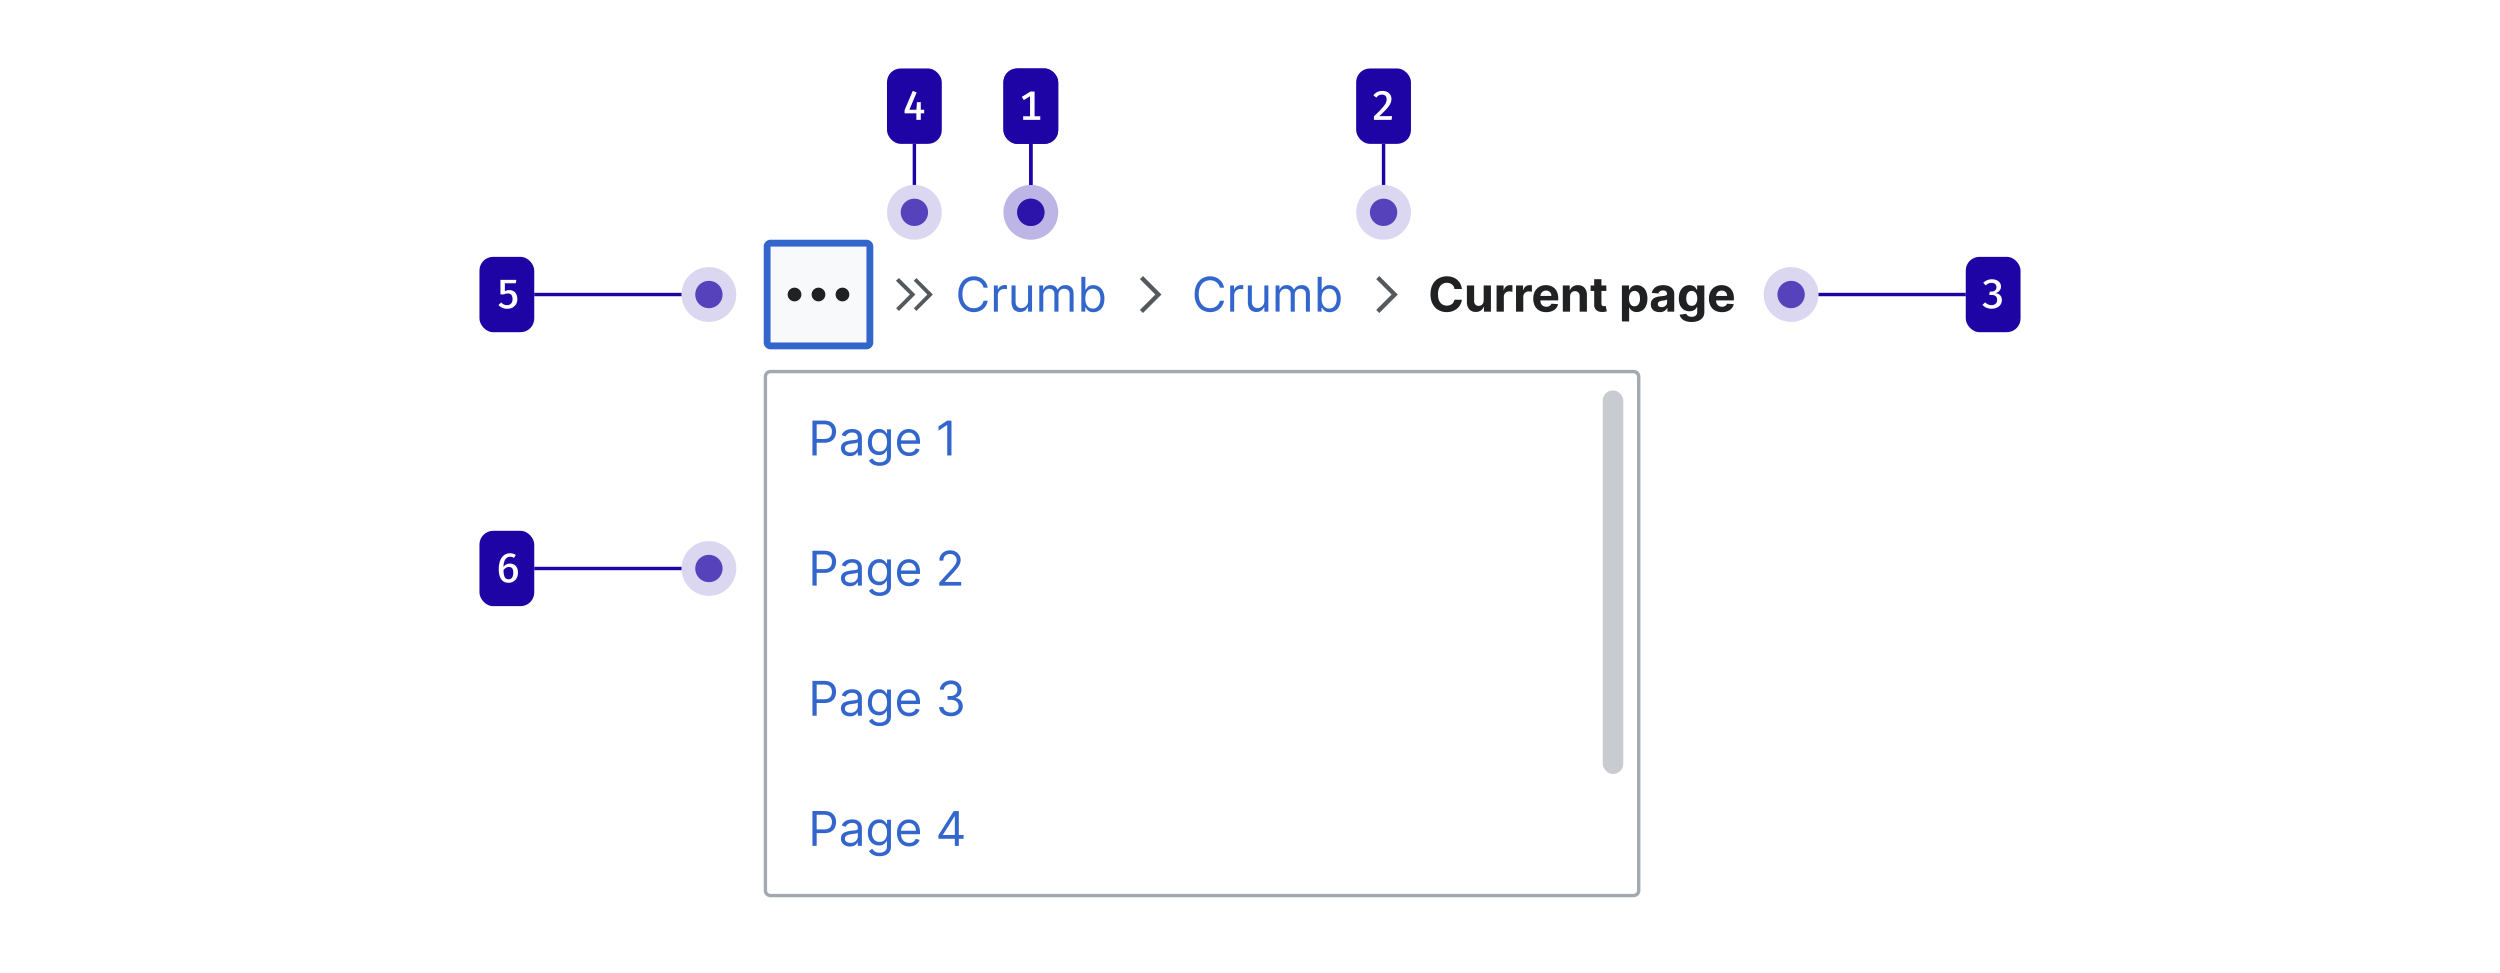 <?xml version="1.0" encoding="UTF-8"?>
<svg xmlns="http://www.w3.org/2000/svg" width="730" height="284" fill="none" viewBox="-20 -20 490 284">
	<path fill="#F8F9FA" d="M84 52a1 1 0 0 1 1-1h28a1 1 0 0 1 1 1v28a1 1 0 0 1-1 1H85a1 1 0 0 1-1-1z"/>
	<path stroke="#36C" stroke-width="2" d="M84 52a1 1 0 0 1 1-1h28a1 1 0 0 1 1 1v28a1 1 0 0 1-1 1H85a1 1 0 0 1-1-1z"/>
	<path fill="#202122" fill-rule="evenodd" d="M94 66a2 2 0 1 1-4 0 2 2 0 0 1 4 0m7 0a2 2 0 1 1-4 0 2 2 0 0 1 4 0m5 2a2 2 0 1 0 0-4 2 2 0 0 0 0 4" clip-rule="evenodd"/>
	<path fill="#54595D" d="m127.6 61.2-.78.78 3.96 4.02-3.96 4.02.78.78 4.8-4.8zm-5.1 0-.9.78 4.08 4.02-4.02 4.02.84.78 4.8-4.8z"/>
	<path fill="#36C" d="M148.43 64h-1.24a2.6 2.6 0 0 0-1.04-1.61 3 3 0 0 0-.85-.42 3.4 3.4 0 0 0-2.65.33q-.75.47-1.18 1.38-.44.9-.44 2.23 0 1.32.44 2.23.45.9 1.18 1.38.75.47 1.68.47.5 0 .97-.14.48-.14.85-.42a2.6 2.6 0 0 0 1.04-1.61h1.24q-.15.77-.51 1.4a3.8 3.8 0 0 1-2.14 1.7 4.6 4.6 0 0 1-3.77-.42 4.4 4.4 0 0 1-1.6-1.8 6 6 0 0 1-.57-2.8q0-1.6.58-2.78t1.6-1.8a4.6 4.6 0 0 1 3.76-.41 4 4 0 0 1 2.14 1.7q.36.6.5 1.39m1.79 7v-7.64h1.13v1.16h.08q.21-.57.76-.92.54-.36 1.23-.36l.62.02v1.2a4 4 0 0 0-.72-.08q-.55 0-1 .23-.42.23-.68.64-.25.4-.25.92V71zm9.98-3.12v-4.52h1.17V71h-1.17v-1.3h-.08a2.5 2.5 0 0 1-.84 1q-.56.4-1.43.4-.72 0-1.27-.31a2 2 0 0 1-.88-.96 4 4 0 0 1-.32-1.61v-4.86h1.18v4.78q0 .83.47 1.33t1.2.5a2 2 0 0 0 1.97-2.1m3.28 3.12v-7.64h1.13v1.2h.1q.24-.62.77-.95a2.3 2.3 0 0 1 1.28-.35q.75 0 1.26.35.5.33.79.95h.08q.3-.6.88-.94.59-.36 1.4-.36 1.03 0 1.68.65.65.63.65 1.98V71h-1.17v-5.11q0-.85-.47-1.2-.45-.37-1.09-.37-.8 0-1.24.49-.44.47-.44 1.22V71h-1.2v-5.23q0-.65-.42-1.05-.43-.4-1.09-.4-.46 0-.85.24-.4.24-.64.68a2 2 0 0 0-.24.99V71zm12.28 0V60.82h1.18v3.76h.1q.12-.2.35-.51.24-.31.67-.56.45-.24 1.18-.25a3 3 0 0 1 2.85 1.85q.42.9.41 2.1 0 1.2-.4 2.1a3 3 0 0 1-2.83 1.85q-.75 0-1.19-.24-.44-.26-.68-.57l-.37-.52h-.13V71zm1.16-3.82q0 .87.25 1.53.26.66.74 1.03.49.37 1.2.37.73 0 1.22-.4.5-.37.75-1.05.25-.66.25-1.48 0-.8-.25-1.45a2.3 2.3 0 0 0-.74-1.03 2 2 0 0 0-1.24-.38 2 2 0 0 0-1.94 1.37q-.24.63-.24 1.5"/>
	<path fill="#54595D" fill-rule="evenodd" d="m193.75 60.6-.9.9 4.5 4.5-4.5 4.5.9.9 5.4-5.4z" clip-rule="evenodd"/>
	<path fill="#36C" d="M217.43 64h-1.24a2.6 2.6 0 0 0-1.04-1.61 3 3 0 0 0-.85-.42 3.4 3.4 0 0 0-2.65.33q-.75.47-1.18 1.38-.44.9-.44 2.23 0 1.32.44 2.23.45.9 1.18 1.38.75.47 1.68.47.5 0 .97-.14.48-.14.85-.42a2.6 2.6 0 0 0 1.04-1.61h1.24q-.15.77-.51 1.4a3.8 3.8 0 0 1-2.14 1.7 4.6 4.6 0 0 1-3.77-.42 4.4 4.4 0 0 1-1.6-1.8 6 6 0 0 1-.57-2.8q0-1.6.58-2.78t1.6-1.8a4.6 4.6 0 0 1 3.76-.41 4 4 0 0 1 2.14 1.7q.36.6.5 1.39m1.79 7v-7.64h1.13v1.16h.08q.22-.57.76-.92t1.23-.36l.62.02v1.2a4 4 0 0 0-.72-.08q-.55 0-1 .23-.42.23-.68.64-.25.4-.25.92V71zm9.98-3.12v-4.52h1.17V71h-1.17v-1.3h-.08a2.5 2.5 0 0 1-.84 1q-.56.4-1.43.4-.72 0-1.27-.31a2 2 0 0 1-.88-.96 4 4 0 0 1-.32-1.61v-4.86h1.18v4.78q0 .83.47 1.33t1.2.5a2 2 0 0 0 1.97-2.1m3.28 3.12v-7.64h1.13v1.2h.1q.24-.62.77-.95a2.3 2.3 0 0 1 1.28-.35q.75 0 1.26.35.5.33.79.95h.08q.3-.6.88-.94.59-.36 1.4-.36 1.03 0 1.68.65.65.63.65 1.98V71h-1.17v-5.11q0-.85-.47-1.2-.45-.37-1.09-.37-.8 0-1.24.49-.44.47-.44 1.22V71h-1.2v-5.23q0-.65-.42-1.05-.43-.4-1.09-.4-.46 0-.85.24-.4.24-.64.68a2 2 0 0 0-.24.99V71zm12.28 0V60.82h1.18v3.76h.1q.12-.2.35-.51.24-.31.67-.56.45-.24 1.18-.25a3 3 0 0 1 2.85 1.85q.42.9.41 2.1 0 1.2-.4 2.1a3 3 0 0 1-2.83 1.85q-.75 0-1.19-.24-.44-.26-.68-.57l-.37-.52h-.13V71zm1.16-3.82q0 .87.25 1.53.26.66.74 1.03.49.37 1.2.37.73 0 1.22-.4.5-.37.75-1.05.25-.66.25-1.48 0-.8-.25-1.45a2.3 2.3 0 0 0-.74-1.03 2 2 0 0 0-1.24-.38 2 2 0 0 0-1.94 1.37q-.24.63-.24 1.5"/>
	<path fill="#54595D" fill-rule="evenodd" d="m262.75 60.6-.9.9 4.5 4.5-4.5 4.5.9.9 5.4-5.4z" clip-rule="evenodd"/>
	<path fill="#202122" d="M286.87 64.38h-2.18a2 2 0 0 0-.24-.75 2 2 0 0 0-1.14-.92 3 3 0 0 0-.81-.13q-.8 0-1.38.4-.6.38-.9 1.13-.33.75-.33 1.8 0 1.08.32 1.83.33.75.92 1.12.58.38 1.35.38.44 0 .8-.12t.67-.33q.29-.22.47-.54.2-.33.27-.73l2.18.01a4 4 0 0 1-1.32 2.51q-.57.5-1.35.8-.77.3-1.75.3-1.36 0-2.44-.62-1.06-.6-1.69-1.78a6 6 0 0 1-.61-2.83q0-1.67.62-2.83.63-1.18 1.7-1.78a5.2 5.2 0 0 1 4.06-.37q.76.24 1.35.72.58.48.95 1.16.37.69.48 1.57m6.36 3.37v-4.39h2.12V71h-2.04v-1.39h-.08q-.26.68-.86 1.08t-1.45.4q-.77.01-1.35-.34a2.4 2.4 0 0 1-.91-.99 3.4 3.4 0 0 1-.33-1.53v-4.87h2.12v4.49q0 .67.36 1.07.36.39.96.39.39 0 .72-.17t.53-.53.2-.86M297 71v-7.64h2.05v1.34h.08q.2-.72.7-1.08t1.13-.37a3 3 0 0 1 .67.08v1.88q-.15-.05-.41-.08l-.48-.04q-.47 0-.84.2a1.5 1.5 0 0 0-.78 1.39V71zm5.68 0v-7.64h2.06v1.34h.08q.2-.72.7-1.08t1.13-.37a3 3 0 0 1 .67.08v1.88q-.15-.05-.42-.08l-.48-.04q-.46 0-.83.2a1.5 1.5 0 0 0-.79 1.39V71zm8.81.15q-1.17 0-2.02-.48t-1.3-1.36a4.5 4.5 0 0 1-.46-2.1q0-1.17.45-2.06.46-.9 1.3-1.39.82-.5 1.95-.5a4 4 0 0 1 1.4.25 3.1 3.1 0 0 1 1.92 1.93q.27.73.27 1.7v.58h-6.45v-1.3h4.46q0-.46-.2-.82a1.4 1.4 0 0 0-.55-.55q-.35-.2-.81-.2-.49 0-.86.22-.36.21-.58.6-.2.35-.21.81v1.25q0 .56.2.98.22.41.61.63.38.23.92.23a2 2 0 0 0 .65-.1q.3-.1.5-.3t.32-.49l1.95.13q-.15.7-.6 1.24-.46.52-1.19.81-.72.3-1.67.29m6.97-4.56V71h-2.12v-7.64h2.02v1.35h.09q.25-.67.85-1.05.6-.4 1.44-.4.8 0 1.4.35t.91 1q.33.63.33 1.53V71h-2.12v-4.48q0-.7-.36-1.1t-1-.4q-.42 0-.75.19-.33.18-.5.54-.19.34-.2.84m10.6-3.23v1.6h-4.59v-1.6zm-3.55-1.83h2.12v7.12q0 .3.1.46.08.16.24.22.17.07.38.07a2 2 0 0 0 .52-.07l.34 1.58a6 6 0 0 1-1.15.2q-.77.02-1.34-.2-.57-.24-.9-.74a2 2 0 0 1-.3-1.24zm8.1 12.33v-10.5h2.08v1.29h.1q.13-.3.4-.63t.7-.54 1.07-.22a2.9 2.9 0 0 1 2.67 1.75 5 5 0 0 1 .42 2.18q0 1.27-.41 2.16a2.9 2.9 0 0 1-2.69 1.77q-.61 0-1.04-.2t-.7-.51q-.29-.31-.42-.63h-.07v4.08zm2.07-6.68q0 .68.19 1.19.18.5.54.79.36.28.87.28.52 0 .88-.28.36-.3.54-.8.2-.5.19-1.18 0-.66-.18-1.16t-.55-.79a1.4 1.4 0 0 0-.88-.28q-.51 0-.87.27-.36.28-.54.78-.2.5-.2 1.18m8.92 3.96q-.73 0-1.3-.25a2 2 0 0 1-.9-.76 2.3 2.3 0 0 1-.34-1.26q0-.64.24-1.07t.63-.7q.4-.25.92-.4a7 7 0 0 1 1.08-.18l1.08-.13q.4-.07.59-.2.18-.12.18-.36v-.03q0-.48-.3-.73-.3-.26-.83-.26-.58 0-.91.25-.35.26-.45.63l-1.96-.16a2.7 2.7 0 0 1 1.72-1.99q.7-.27 1.6-.28.64 0 1.23.15.58.15 1.04.47a2.3 2.3 0 0 1 .98 1.97V71h-2v-1.06h-.07A2.2 2.2 0 0 1 345.6 71q-.43.15-1 .14m.6-1.46q.48 0 .83-.18.36-.2.56-.5.2-.33.2-.73v-.81q-.09.06-.27.12a5 5 0 0 1-.8.17l-.4.05q-.36.06-.65.18-.27.11-.43.32-.15.2-.15.5 0 .43.31.66.32.22.8.22m8.74 4.34q-1.02 0-1.76-.28a3 3 0 0 1-1.17-.76 2.3 2.3 0 0 1-.56-1.09l1.96-.26a1.3 1.3 0 0 0 .8.75q.32.12.78.12.69 0 1.14-.34.45-.33.45-1.12v-1.4h-.09a2 2 0 0 1-1.13 1.07q-.44.18-1.05.18-.85 0-1.56-.4a3 3 0 0 1-1.12-1.23 5 5 0 0 1-.41-2.1q0-1.29.42-2.16.43-.87 1.12-1.3a2.9 2.9 0 0 1 2.62-.22q.44.22.7.54.27.31.41.63h.08v-1.29h2.1v7.71q0 .98-.47 1.64-.48.65-1.32.98-.83.33-1.94.33m.05-4.72q.51 0 .86-.25.36-.27.55-.74.2-.48.2-1.15t-.2-1.17a1.7 1.7 0 0 0-.54-.77 1.4 1.4 0 0 0-.87-.27q-.52 0-.88.28a1.7 1.7 0 0 0-.55.78 3 3 0 0 0-.18 1.15q0 .66.19 1.14.18.48.54.74t.88.26m8.8 1.85q-1.17 0-2.02-.48t-1.3-1.36a4.5 4.5 0 0 1-.46-2.1q0-1.17.46-2.06.45-.9 1.29-1.39.83-.5 1.95-.5.76 0 1.41.25a3.1 3.1 0 0 1 1.91 1.93q.27.73.27 1.7v.58h-6.44v-1.3h4.45q0-.46-.2-.82a1.4 1.4 0 0 0-.55-.55q-.34-.2-.81-.2t-.86.22q-.36.21-.57.6-.2.35-.22.81v1.25q0 .56.21.98t.6.63q.4.23.92.23a2 2 0 0 0 .65-.1q.3-.1.5-.3t.32-.49l1.96.13q-.15.7-.61 1.24-.45.52-1.19.81-.72.3-1.66.29"/>
	<rect width="16" height="22" x="153" fill="#1E03A5" rx="4"/>
	<path fill="#fff" d="M162.1 6.72v8.04h-1.33V8.1l-1.82 1.12-.58-.94 2.55-1.56zm1.66 7.22V15h-5v-1.06z"/>
	<path fill="#1E03A5" d="M160.5 34h1V22h-1z"/>
	<circle cx="161" cy="42" r="8" fill="#1E03A5" opacity=".16"/>
	<circle cx="161" cy="42" r="4" fill="#1E03A5" fill-opacity=".7"/>
	<rect width="16" height="22" x="153" fill="#1E03A5" rx="4"/>
	<path fill="#fff" d="M162.1 6.72v8.04h-1.33V8.1l-1.82 1.12-.58-.94 2.55-1.56zm1.66 7.22V15h-5v-1.06z"/>
	<path fill="#1E03A5" d="M160.5 34h1V22h-1z"/>
	<circle cx="161" cy="42" r="8" fill="#1E03A5" opacity=".16"/>
	<circle cx="161" cy="42" r="4" fill="#1E03A5" fill-opacity=".7"/>
	<rect width="16" height="22" x="256" fill="#1E03A5" rx="4"/>
	<path fill="#fff" d="M263.67 6.55q.84 0 1.42.32a2.2 2.2 0 0 1 1.21 2.02q0 .54-.2 1.06a4 4 0 0 1-.6 1.1q-.4.57-1.1 1.27-.68.7-1.67 1.6h3.76l-.15 1.08h-5.15v-1.02q.9-.85 1.53-1.5.63-.66 1.06-1.15.42-.5.67-.89.25-.4.35-.75.1-.36.1-.71 0-.63-.35-.99a1.3 1.3 0 0 0-.98-.36q-.57 0-.94.2t-.73.67l-.88-.67q.49-.62 1.12-.95t1.53-.33"/>
	<path fill="#1E03A5" d="M263.5 34h1V22h-1z"/>
	<circle cx="264" cy="42" r="8" fill="#1E03A5" opacity=".16"/>
	<circle cx="264" cy="42" r="4" fill="#1E03A5" fill-opacity=".7"/>
	<rect width="16" height="22" y="55" fill="#1E03A5" rx="4"/>
	<path fill="#fff" d="m10.77 61.72-.17 1H7.42v2.31q.35-.18.68-.25t.68-.07q.66 0 1.17.31.52.3.81.9t.3 1.42-.37 1.47q-.37.64-1.03 1-.67.35-1.57.35-.81 0-1.44-.29a4 4 0 0 1-1.1-.8l.8-.75q.36.39.77.58.42.2.92.2.75 0 1.19-.46t.43-1.3q0-.61-.18-.97a1 1 0 0 0-.48-.52 1.5 1.5 0 0 0-.69-.15 2.5 2.5 0 0 0-1.18.27h-1v-4.25z"/>
	<path fill="#1E03A5" d="M59 66.5H16v-1h43z"/>
	<circle cx="8" cy="8" r="8" fill="#1E03A5" opacity=".16" transform="matrix(1 0 0 -1 59 74)"/>
	<circle cx="4" cy="4" r="4" fill="#1E03A5" fill-opacity=".7" transform="matrix(1 0 0 -1 63 70)"/>
	<path fill="#1E03A5" d="M391 66.5h43v-1h-43z"/>
	<circle cx="383" cy="66" r="8" fill="#1E03A5" opacity=".16" transform="rotate(-180 383 66)"/>
	<circle cx="383" cy="66" r="4" fill="#1E03A5" fill-opacity=".7" transform="rotate(-180 383 66)"/>
	<rect width="16" height="22" x="434" y="55" fill="#1E03A5" rx="4"/>
	<path fill="#fff" d="M441.64 61.55q.82 0 1.42.29.6.3.91.76.32.48.32 1.05a1.9 1.9 0 0 1-.8 1.57q-.37.27-.85.38.52.05.96.28t.69.67.26 1.09q0 .7-.37 1.28-.37.57-1.04.9a4 4 0 0 1-3.07.05q-.7-.28-1.2-.87l.82-.72q.36.42.83.62.48.2.97.2.77 0 1.22-.4t.45-1.11q0-.55-.2-.85a1 1 0 0 0-.56-.46q-.36-.14-.84-.14h-.71l.16-.99h.5q.39 0 .72-.14a1.2 1.2 0 0 0 .73-1.17q0-.6-.41-.93a1.6 1.6 0 0 0-1.02-.32q-.51 0-.92.2-.4.18-.8.54l-.7-.76a3.6 3.6 0 0 1 2.53-1.02"/>
	<rect width="16" height="22" x="119" fill="#1E03A5" rx="4"/>
	<path fill="#fff" d="m126.52 6.55 1.14.45-2.12 5.05h4.32v1.04h-5.72v-.93zm2.35 3.28V15h-1.29v-2.76l.17-2.4z"/>
	<path fill="#1E03A5" d="M126.5 34h1V22h-1z"/>
	<circle cx="127" cy="42" r="8" fill="#1E03A5" opacity=".16"/>
	<circle cx="127" cy="42" r="4" fill="#1E03A5" fill-opacity=".7"/>
	<g filter="url(#filter0_d_0_1)">
		<path fill="#fff" d="M83 88c0-1.1.9-2 2-2h252a2 2 0 0 1 2 2v150a2 2 0 0 1-2 2H85a2 2 0 0 1-2-2z"/>
		<path stroke="#A2A9B1" stroke-linecap="square" d="M83.5 88c0-.83.67-1.5 1.5-1.5h252c.83 0 1.5.67 1.5 1.5v150c0 .83-.67 1.5-1.5 1.5H85a1.5 1.5 0 0 1-1.5-1.5z"/>
		<path fill="#36C" d="M97.23 111v-10.18h3.44q1.2 0 1.96.43.77.43 1.14 1.16t.36 1.63-.36 1.63q-.37.75-1.13 1.18t-1.95.43h-2.46v-1.1h2.42q.82 0 1.32-.28t.72-.76q.23-.5.23-1.1t-.23-1.1q-.23-.47-.72-.75a3 3 0 0 0-1.34-.28h-2.16V111zm10.94.18q-.73 0-1.32-.27-.59-.29-.94-.8a2.3 2.3 0 0 1-.35-1.28q0-.66.26-1.06.25-.42.69-.65t.95-.35q.53-.12 1.06-.19l1.13-.13q.44-.05.64-.16t.2-.4v-.04q0-.74-.4-1.14-.4-.41-1.2-.41-.84 0-1.33.37-.47.36-.67.78l-1.11-.4a2.7 2.7 0 0 1 1.89-1.63 4.5 4.5 0 0 1 2.02-.07q.48.09.93.36t.75.8.3 1.46V111h-1.18v-1.03h-.06q-.11.24-.4.53-.27.28-.74.48-.45.2-1.12.2m.17-1.06q.7 0 1.18-.27a1.9 1.9 0 0 0 .97-1.61v-1.08q-.08.1-.33.17l-.57.12-1.13.15q-.46.05-.85.2-.39.12-.64.39a1 1 0 0 0-.24.7q0 .61.46.93.45.3 1.16.3m8.5 3.9q-.85 0-1.45-.22a3 3 0 0 1-1.67-1.3l.94-.67q.16.21.4.48.25.28.67.47.42.2 1.12.2a2.5 2.5 0 0 0 1.52-.44q.6-.44.6-1.4v-1.55h-.1q-.12.2-.36.52-.23.3-.68.54-.43.23-1.18.23-.93 0-1.66-.44-.73-.43-1.16-1.27a4.5 4.5 0 0 1-.42-2.03q0-1.17.41-2.04.42-.87 1.15-1.35.74-.5 1.7-.49.75 0 1.18.25.44.24.68.56l.37.5h.11v-1.2h1.14v7.85q0 .99-.45 1.6t-1.2.9q-.73.3-1.65.3m-.03-4.2q.7 0 1.2-.32.48-.31.73-.93.26-.6.26-1.45 0-.82-.25-1.45a2 2 0 0 0-.74-1 2 2 0 0 0-1.2-.35 2 2 0 0 0-1.99 1.39q-.24.64-.24 1.41 0 .8.25 1.4.25.62.75.96.5.35 1.23.35m8.65 1.34q-1.1 0-1.9-.49a3.3 3.3 0 0 1-1.24-1.37 5 5 0 0 1-.42-2.06q0-1.17.42-2.07.45-.9 1.2-1.4.78-.5 1.82-.5.6 0 1.17.2a3 3 0 0 1 1.83 1.81 5 5 0 0 1 .28 1.8v.5h-5.89v-1.02h4.7q-.01-.64-.26-1.15a2 2 0 0 0-1.83-1.1q-.7 0-1.22.36-.5.33-.78.9-.27.54-.27 1.17v.68q0 .87.3 1.47t.84.9q.53.31 1.25.31.45 0 .83-.12.38-.15.65-.4.28-.27.42-.67l1.14.32a2.5 2.5 0 0 1-.6 1.01 3 3 0 0 1-1.05.68q-.62.24-1.4.24m12.36-10.34V111h-1.24v-8.89h-.06l-2.48 1.65v-1.25l2.54-1.7zM97.23 149v-10.18h3.44q1.2 0 1.96.43.77.43 1.14 1.16t.36 1.63-.36 1.64-1.13 1.17q-.76.43-1.95.43h-2.46v-1.1h2.42q.82 0 1.32-.28t.72-.76q.23-.5.23-1.1t-.23-1.1q-.23-.47-.72-.75a3 3 0 0 0-1.34-.28h-2.16V149zm10.94.18q-.73 0-1.32-.27-.59-.29-.94-.8a2.3 2.3 0 0 1-.35-1.28q0-.66.26-1.06.25-.42.69-.65t.95-.35q.53-.12 1.06-.19l1.13-.13q.44-.05.64-.16t.2-.4v-.04q0-.74-.4-1.14-.4-.41-1.2-.41-.84 0-1.33.37-.47.36-.67.78l-1.11-.4a2.7 2.7 0 0 1 1.89-1.63 4.5 4.5 0 0 1 2.02-.07q.48.09.93.36t.75.8.3 1.46V149h-1.18v-1.03h-.06q-.11.24-.4.53-.27.29-.74.48-.45.2-1.12.2m.17-1.06q.7 0 1.18-.27a1.9 1.9 0 0 0 .97-1.61v-1.08q-.08.1-.33.17l-.57.12-1.13.15q-.46.06-.85.2-.39.12-.64.39a1 1 0 0 0-.24.7q0 .62.46.93.45.3 1.16.3m8.5 3.9q-.85 0-1.45-.22a3 3 0 0 1-1.67-1.3l.94-.66.4.47q.25.28.67.47.42.2 1.12.2a2.5 2.5 0 0 0 1.52-.44q.6-.44.6-1.4v-1.55h-.1q-.12.21-.36.51t-.68.55-1.18.23q-.93 0-1.66-.44-.73-.43-1.16-1.27a4.5 4.5 0 0 1-.42-2.03q0-1.17.41-2.04.42-.88 1.15-1.35.74-.48 1.7-.49.75 0 1.18.25.44.25.68.56l.37.5h.11v-1.2h1.14v7.85q0 .99-.45 1.6t-1.2.9q-.73.3-1.65.3m-.03-4.2q.7 0 1.2-.32.48-.32.73-.93.26-.6.26-1.45 0-.82-.25-1.46a2 2 0 0 0-.74-.98 2 2 0 0 0-1.2-.36 2 2 0 0 0-1.99 1.39q-.24.64-.24 1.41 0 .8.25 1.4.25.61.75.96t1.23.35m8.65 1.34q-1.1 0-1.9-.49a3.3 3.3 0 0 1-1.24-1.37 5 5 0 0 1-.42-2.06q0-1.17.42-2.07.45-.9 1.2-1.4.78-.5 1.82-.5.6 0 1.17.2a3 3 0 0 1 1.83 1.81 5 5 0 0 1 .28 1.8v.5h-5.89v-1.02h4.7q-.01-.64-.26-1.15a2 2 0 0 0-1.83-1.1q-.7 0-1.22.36-.5.34-.78.9-.27.54-.27 1.17v.68q0 .87.3 1.47t.84.9q.53.31 1.25.31.45 0 .83-.12.38-.15.65-.4.28-.27.42-.67l1.14.32a2.5 2.5 0 0 1-.6 1.01 3 3 0 0 1-1.05.68q-.62.24-1.4.24m8.78-.16v-.9l3.36-3.67q.6-.65.97-1.13.39-.48.57-.9.19-.43.19-.9a1.7 1.7 0 0 0-.96-1.53q-.44-.22-1-.22t-1.02.25q-.42.24-.67.67a2 2 0 0 0-.23 1.01h-1.17q0-.9.4-1.57.42-.68 1.13-1.05a3.4 3.4 0 0 1 1.6-.38q.9 0 1.6.38.69.37 1.08 1.02.4.63.4 1.42 0 .56-.21 1.1a5 5 0 0 1-.7 1.19q-.49.64-1.37 1.6l-2.28 2.44v.08h4.73V149zM97.23 187v-10.18h3.44q1.2 0 1.96.43.77.43 1.14 1.16t.36 1.63-.36 1.64-1.13 1.17q-.76.43-1.95.43h-2.46v-1.1h2.42q.82 0 1.32-.28t.72-.76q.23-.5.23-1.1t-.23-1.1q-.23-.47-.72-.75a3 3 0 0 0-1.34-.28h-2.16V187zm10.94.18q-.73 0-1.32-.27-.59-.29-.94-.8a2.3 2.3 0 0 1-.35-1.28q0-.66.26-1.06.25-.42.69-.65t.95-.35q.53-.12 1.06-.19l1.13-.13q.44-.05.64-.16t.2-.4v-.04q0-.74-.4-1.14-.4-.41-1.2-.41-.84 0-1.33.37-.47.36-.67.78l-1.11-.4a2.7 2.7 0 0 1 1.89-1.63 4.5 4.5 0 0 1 2.02-.07q.48.09.93.36t.75.8.3 1.46V187h-1.18v-1.03h-.06q-.11.24-.4.53-.27.29-.74.48-.45.2-1.12.2m.17-1.06q.7 0 1.18-.27a1.9 1.9 0 0 0 .97-1.61v-1.08q-.08.1-.33.17l-.57.12-1.13.15q-.46.06-.85.2-.39.12-.64.39a1 1 0 0 0-.24.7q0 .62.46.93.45.3 1.16.3m8.5 3.9q-.85 0-1.45-.22a3 3 0 0 1-1.67-1.3l.94-.66.4.47q.25.28.67.47.42.2 1.12.2a2.5 2.5 0 0 0 1.52-.44q.6-.44.6-1.4v-1.55h-.1q-.12.21-.36.51t-.68.55-1.18.23q-.93 0-1.66-.44-.73-.43-1.16-1.27a4.5 4.5 0 0 1-.42-2.03q0-1.17.41-2.04.42-.88 1.15-1.35.74-.48 1.7-.49.75 0 1.18.25.44.25.68.56l.37.5h.11v-1.2h1.14v7.85q0 .99-.45 1.6t-1.2.9q-.73.3-1.65.3m-.03-4.2q.7 0 1.2-.32.48-.31.73-.93.26-.6.26-1.45 0-.82-.25-1.46a2 2 0 0 0-.74-.98 2 2 0 0 0-1.2-.36 2 2 0 0 0-1.99 1.39q-.24.64-.24 1.41 0 .8.25 1.4.25.61.75.96t1.23.35m8.65 1.34q-1.1 0-1.9-.49a3.3 3.3 0 0 1-1.24-1.37 5 5 0 0 1-.42-2.06q0-1.17.42-2.07.45-.9 1.2-1.4.78-.5 1.82-.5.6 0 1.17.2a3 3 0 0 1 1.83 1.81 5 5 0 0 1 .28 1.8v.5h-5.89v-1.02h4.7q-.01-.64-.26-1.15a2 2 0 0 0-1.83-1.1q-.7 0-1.22.36-.5.34-.78.9-.27.54-.27 1.17v.68q0 .87.3 1.47t.84.9q.53.31 1.25.31.45 0 .83-.12.38-.15.65-.4.28-.27.42-.67l1.14.32a2.5 2.5 0 0 1-.6 1.01 3 3 0 0 1-1.05.68q-.62.24-1.4.24m12.22-.02q-.99 0-1.76-.34a3 3 0 0 1-1.22-.94q-.45-.6-.48-1.4h1.25q.04.48.34.84t.78.55 1.07.2q.66 0 1.16-.23t.8-.64q.28-.41.28-.94 0-.56-.27-1a2 2 0 0 0-.82-.67q-.54-.24-1.31-.24h-.82v-1.1h.82q.6 0 1.06-.22.47-.21.72-.61.27-.4.27-.94 0-.51-.23-.9a1.6 1.6 0 0 0-.65-.6q-.41-.2-.97-.2-.53 0-1 .19-.46.18-.75.55-.3.36-.32.86h-1.2q.04-.8.49-1.4t1.18-.94a3.8 3.8 0 0 1 3.24.04 2.7 2.7 0 0 1 1.4 2.34q0 .87-.45 1.47-.44.6-1.22.84v.08q.96.16 1.5.82.55.66.55 1.63 0 .83-.46 1.49-.45.66-1.22 1.03-.77.38-1.76.38M97.23 225v-10.18h3.44q1.2 0 1.96.43.77.43 1.14 1.16t.36 1.63-.36 1.64-1.13 1.17q-.76.43-1.95.43h-2.46v-1.1h2.42q.82 0 1.32-.28t.72-.76q.23-.5.23-1.1t-.23-1.1q-.23-.47-.72-.75a3 3 0 0 0-1.34-.28h-2.16V225zm10.94.18q-.73 0-1.32-.27-.59-.29-.94-.8a2.3 2.3 0 0 1-.35-1.28q0-.66.26-1.06.25-.42.69-.65t.95-.35q.53-.12 1.06-.19l1.13-.13q.44-.05.64-.16t.2-.4v-.04q0-.74-.4-1.14-.4-.41-1.2-.41-.84 0-1.33.37-.47.36-.67.78l-1.11-.4a2.7 2.7 0 0 1 1.89-1.63 4.5 4.5 0 0 1 2.02-.07q.48.09.93.36t.75.8.3 1.46V225h-1.18v-1.03h-.06q-.11.24-.4.53-.27.29-.74.48-.45.2-1.12.2m.17-1.06q.7 0 1.18-.27a1.9 1.9 0 0 0 .97-1.61v-1.08q-.08.1-.33.17l-.57.12-1.13.15q-.46.06-.85.2-.39.12-.64.39a1 1 0 0 0-.24.7q0 .62.46.93.45.3 1.16.3m8.5 3.9q-.85 0-1.45-.22a3 3 0 0 1-1.67-1.3l.94-.66.4.47q.25.28.67.47.42.2 1.12.2a2.5 2.5 0 0 0 1.52-.44q.6-.44.6-1.4v-1.55h-.1q-.12.21-.36.51t-.68.55-1.18.23q-.93 0-1.66-.44-.73-.43-1.16-1.27a4.5 4.5 0 0 1-.42-2.03q0-1.17.41-2.04.42-.88 1.15-1.35.74-.48 1.7-.49.75 0 1.18.25.44.25.68.56l.37.5h.11v-1.2h1.14v7.85q0 .99-.45 1.6t-1.2.9q-.73.3-1.65.3m-.03-4.2q.7 0 1.2-.32.48-.31.73-.93.26-.6.26-1.45 0-.82-.25-1.46a2 2 0 0 0-.74-.98 2 2 0 0 0-1.2-.36 2 2 0 0 0-1.99 1.39q-.24.64-.24 1.41 0 .8.25 1.4.25.61.75.96t1.23.35m8.65 1.34q-1.1 0-1.9-.49a3.3 3.3 0 0 1-1.24-1.37 5 5 0 0 1-.42-2.06q0-1.17.42-2.07.45-.9 1.2-1.4.78-.5 1.82-.5.6 0 1.17.2a3 3 0 0 1 1.83 1.81 5 5 0 0 1 .28 1.8v.5h-5.89v-1.02h4.7q-.01-.64-.26-1.15a2 2 0 0 0-1.83-1.1q-.7 0-1.22.36-.5.34-.78.9-.27.54-.27 1.17v.68q0 .87.3 1.47t.84.9q.53.31 1.25.31.45 0 .83-.12.38-.15.65-.4.28-.27.42-.67l1.14.32a2.5 2.5 0 0 1-.6 1.01 3 3 0 0 1-1.05.68q-.62.24-1.4.24m8.54-2.25v-1.01l4.47-7.08h.74v1.57h-.5l-3.38 5.35v.08h6.03v1.1zm4.8 2.09v-10.18h1.16V225z"/>
		<rect width="5" height="111" x="328.5" y="92.5" fill="#C8CCD1" stroke="#C8CCD1" rx="2.5"/>
	</g>
	<rect width="16" height="22" y="135" fill="#1E03A5" rx="4"/>
	<path fill="#fff" d="M8.9 141.55a3 3 0 0 1 1.7.5l-.52.87a2 2 0 0 0-1.18-.35q-.6 0-1.02.4-.43.38-.66 1.1A6 6 0 0 0 7 145.8l.02.46q0 1.49.33 2.19.34.7 1.17.7.69 0 1.02-.51.34-.52.34-1.37 0-.63-.15-1.01t-.44-.53q-.28-.17-.67-.17-.54 0-.99.32t-.73.84l-.02-1q.4-.61.92-.89.51-.27 1.1-.27.64 0 1.18.3t.85.88q.32.6.32 1.47 0 .89-.36 1.55a2.6 2.6 0 0 1-2.38 1.41q-.78 0-1.33-.3-.55-.29-.89-.83-.35-.54-.5-1.27a8 8 0 0 1 .23-4.03q.4-1.03 1.13-1.6a2.8 2.8 0 0 1 1.76-.58"/>
	<path fill="#1E03A5" d="M59 146.5H16v-1h43z"/>
	<circle cx="8" cy="8" r="8" fill="#1E03A5" opacity=".16" transform="matrix(1 0 0 -1 59 154)"/>
	<circle cx="4" cy="4" r="4" fill="#1E03A5" fill-opacity=".7" transform="matrix(1 0 0 -1 63 150)"/>
	<defs>
		<filter id="filter0_d_0_1" width="260" height="158" x="81" y="86" color-interpolation-filters="sRGB" filterUnits="userSpaceOnUse">
			<feFlood flood-opacity="0" result="BackgroundImageFix"/>
			<feColorMatrix in="SourceAlpha" result="hardAlpha" values="0 0 0 0 0 0 0 0 0 0 0 0 0 0 0 0 0 0 127 0"/>
			<feOffset dy="2"/>
			<feGaussianBlur stdDeviation="1"/>
			<feColorMatrix values="0 0 0 0 0 0 0 0 0 0 0 0 0 0 0 0 0 0 0.2 0"/>
			<feBlend in2="BackgroundImageFix" result="effect1_dropShadow_0_1"/>
			<feBlend in="SourceGraphic" in2="effect1_dropShadow_0_1" result="shape"/>
		</filter>
	</defs>
</svg>
